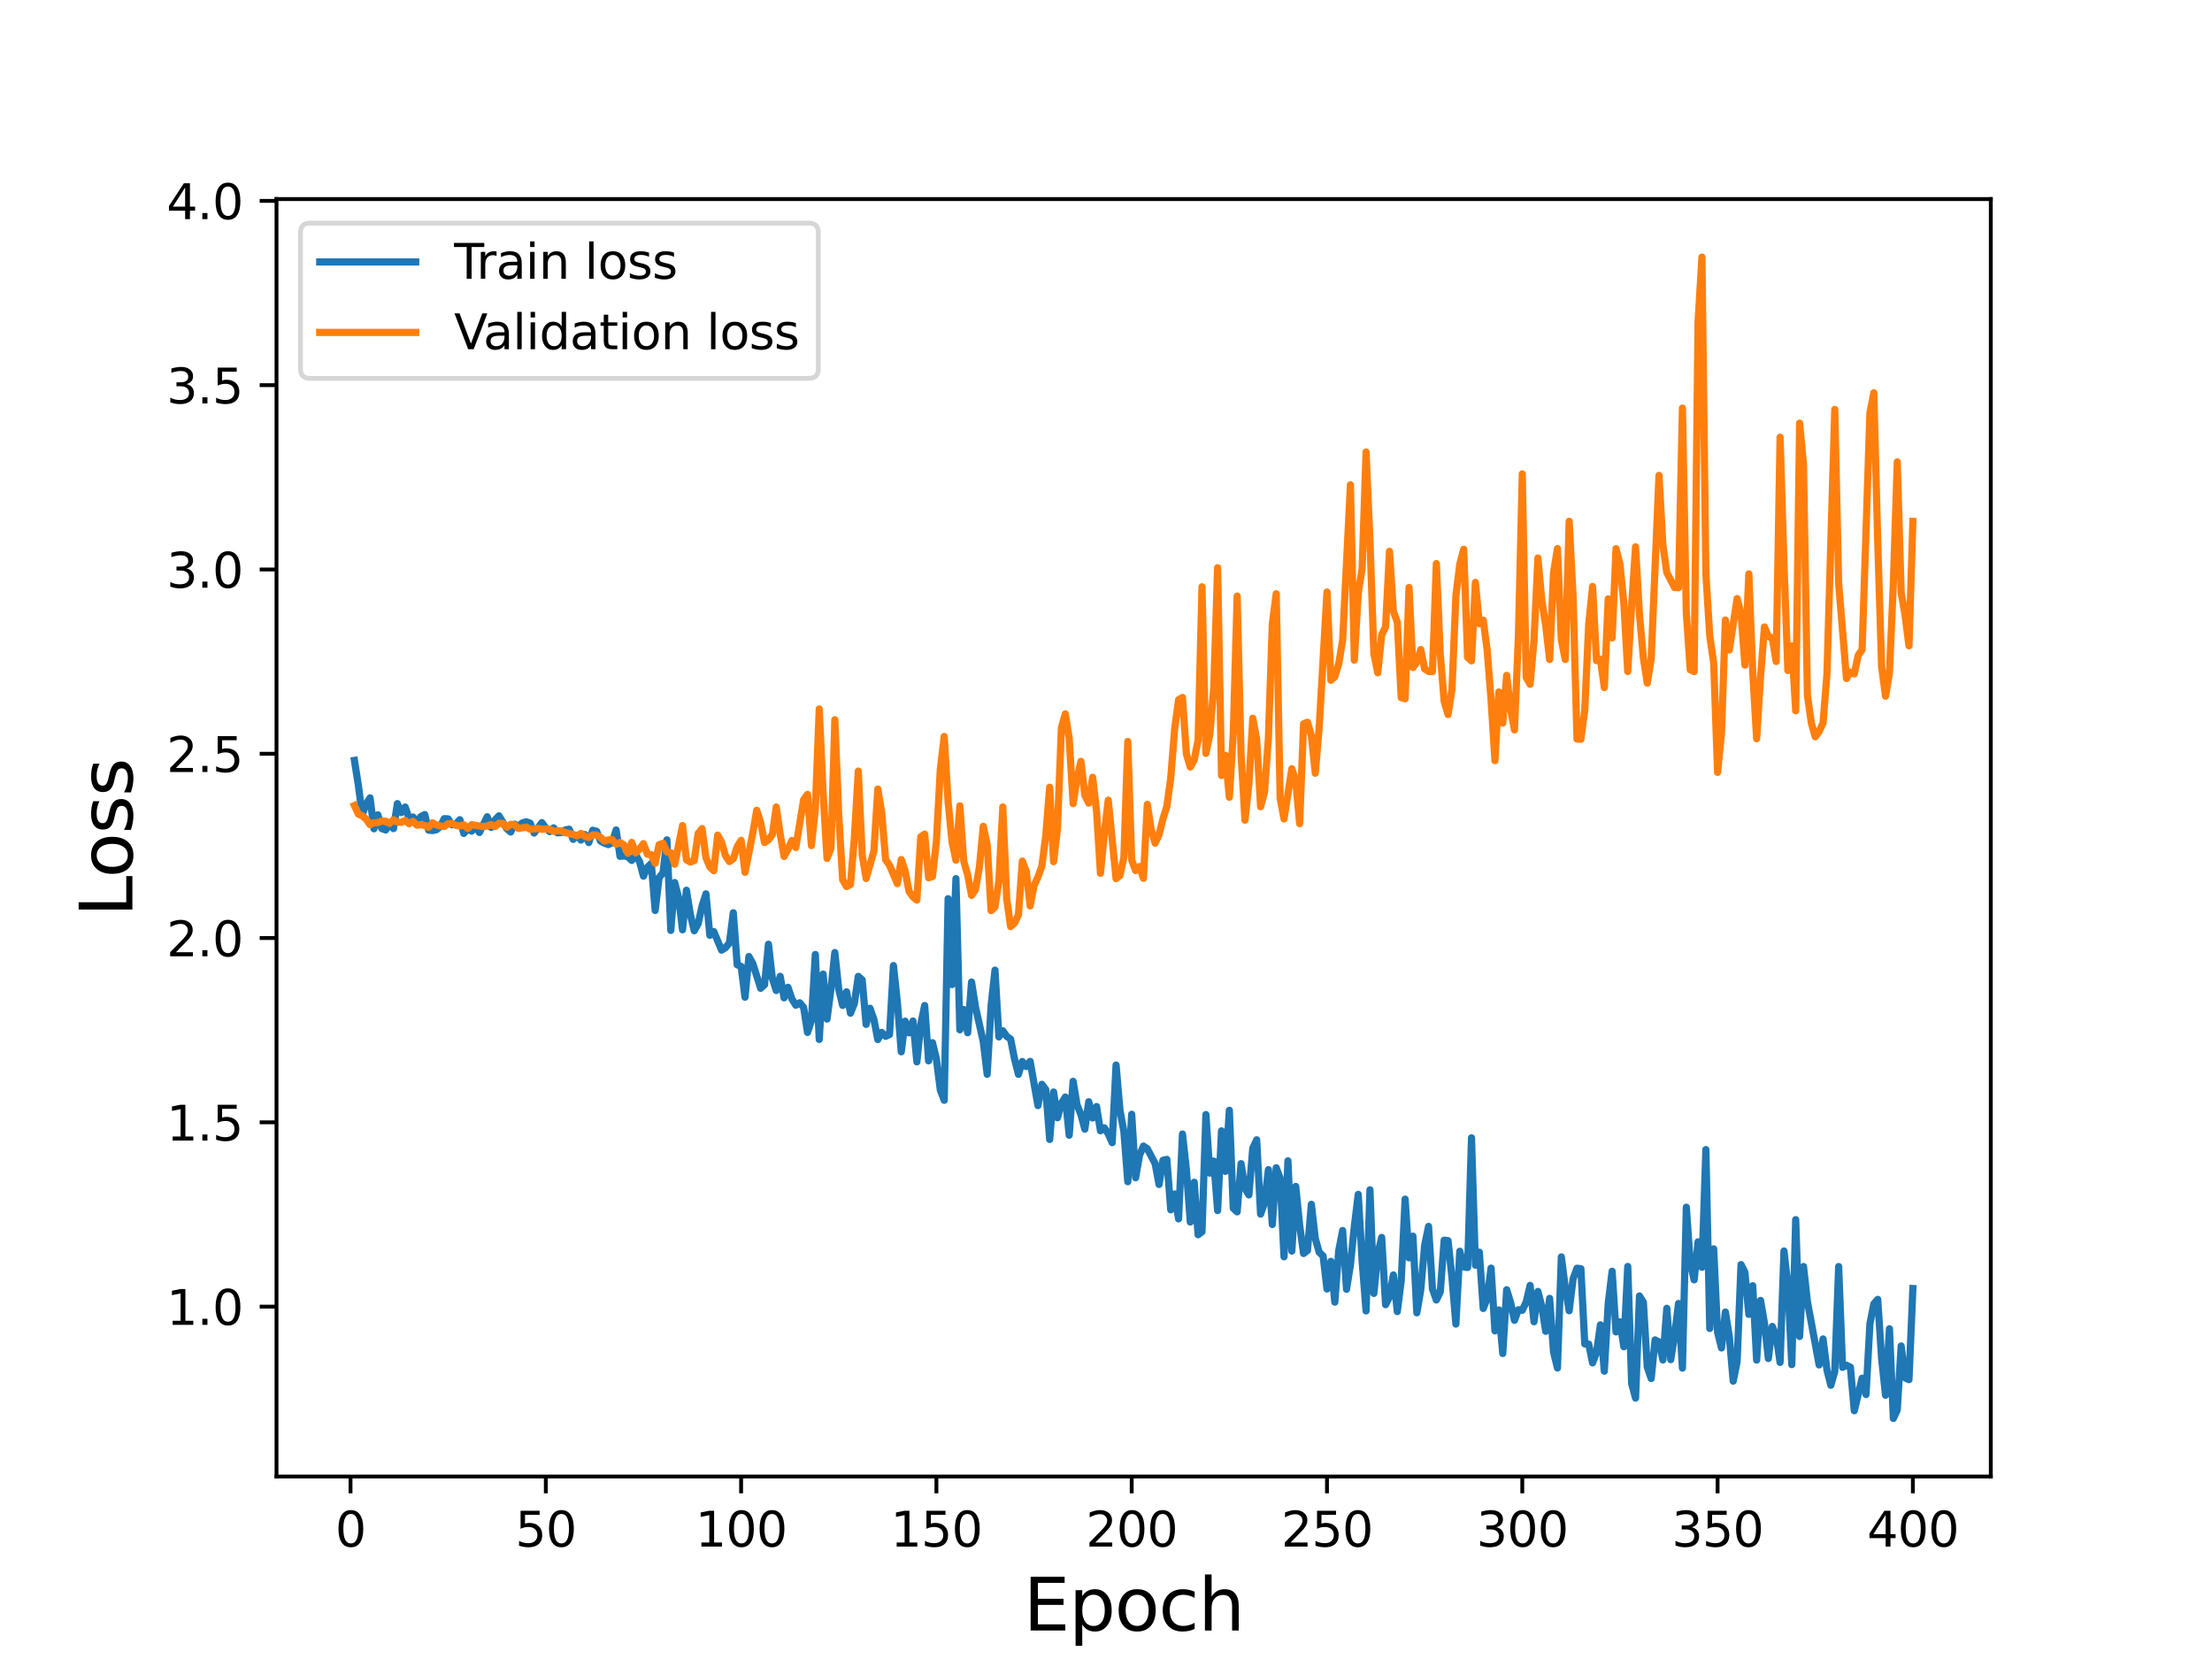 <?xml version="1.0" encoding="utf-8" standalone="no"?>
<!DOCTYPE svg PUBLIC "-//W3C//DTD SVG 1.1//EN"
  "http://www.w3.org/Graphics/SVG/1.1/DTD/svg11.dtd">
<svg height="345.6pt" version="1.1" viewBox="0 0 460.8 345.6" width="460.8pt" xmlns="http://www.w3.org/2000/svg" xmlns:xlink="http://www.w3.org/1999/xlink">
 <defs>
  <style type="text/css">*{stroke-linecap:butt;stroke-linejoin:round;}</style>
 </defs>
 <g id="figure_1">
  <g id="patch_1">
   <path d="M 0 345.6 
L 460.8 345.6 
L 460.8 0 
L 0 0 
z
" style="fill:#ffffff;"/>
  </g>
  <g id="axes_1">
   <g id="patch_2">
    <path d="M 57.6 307.584 
L 414.72 307.584 
L 414.72 41.472 
L 57.6 41.472 
z
" style="fill:#ffffff;"/>
   </g>
   <g id="matplotlib.axis_1">
    <g id="xtick_1">
     <g id="line2d_1">
      <defs>
       <path d="M 0 0 
L 0 3.5 
" id="m6bb5e750b5" style="stroke:#000000;stroke-width:0.8;"/>
      </defs>
      <g>
       <use style="stroke:#000000;stroke-width:0.8;" x="73.019" xlink:href="#m6bb5e750b5" y="307.584"/>
      </g>
     </g>
     <g id="text_1">
      <!-- 0 -->
      <g transform="translate(69.838 322.182)scale(0.1 -0.1)">
       <defs>
        <path d="M 2034 4250 
Q 1547 4250 1301 3770 
Q 1056 3291 1056 2328 
Q 1056 1369 1301 889 
Q 1547 409 2034 409 
Q 2525 409 2770 889 
Q 3016 1369 3016 2328 
Q 3016 3291 2770 3770 
Q 2525 4250 2034 4250 
z
M 2034 4750 
Q 2819 4750 3233 4129 
Q 3647 3509 3647 2328 
Q 3647 1150 3233 529 
Q 2819 -91 2034 -91 
Q 1250 -91 836 529 
Q 422 1150 422 2328 
Q 422 3509 836 4129 
Q 1250 4750 2034 4750 
z
" id="DejaVuSans-30" transform="scale(0.016)"/>
       </defs>
       <use xlink:href="#DejaVuSans-30"/>
      </g>
     </g>
    </g>
    <g id="xtick_2">
     <g id="line2d_2">
      <g>
       <use style="stroke:#000000;stroke-width:0.8;" x="113.703" xlink:href="#m6bb5e750b5" y="307.584"/>
      </g>
     </g>
     <g id="text_2">
      <!-- 50 -->
      <g transform="translate(107.34 322.182)scale(0.1 -0.1)">
       <defs>
        <path d="M 691 4666 
L 3169 4666 
L 3169 4134 
L 1269 4134 
L 1269 2991 
Q 1406 3038 1543 3061 
Q 1681 3084 1819 3084 
Q 2600 3084 3056 2656 
Q 3513 2228 3513 1497 
Q 3513 744 3044 326 
Q 2575 -91 1722 -91 
Q 1428 -91 1123 -41 
Q 819 9 494 109 
L 494 744 
Q 775 591 1075 516 
Q 1375 441 1709 441 
Q 2250 441 2565 725 
Q 2881 1009 2881 1497 
Q 2881 1984 2565 2268 
Q 2250 2553 1709 2553 
Q 1456 2553 1204 2497 
Q 953 2441 691 2322 
L 691 4666 
z
" id="DejaVuSans-35" transform="scale(0.016)"/>
       </defs>
       <use xlink:href="#DejaVuSans-35"/>
       <use x="63.623" xlink:href="#DejaVuSans-30"/>
      </g>
     </g>
    </g>
    <g id="xtick_3">
     <g id="line2d_3">
      <g>
       <use style="stroke:#000000;stroke-width:0.8;" x="154.386" xlink:href="#m6bb5e750b5" y="307.584"/>
      </g>
     </g>
     <g id="text_3">
      <!-- 100 -->
      <g transform="translate(144.842 322.182)scale(0.1 -0.1)">
       <defs>
        <path d="M 794 531 
L 1825 531 
L 1825 4091 
L 703 3866 
L 703 4441 
L 1819 4666 
L 2450 4666 
L 2450 531 
L 3481 531 
L 3481 0 
L 794 0 
L 794 531 
z
" id="DejaVuSans-31" transform="scale(0.016)"/>
       </defs>
       <use xlink:href="#DejaVuSans-31"/>
       <use x="63.623" xlink:href="#DejaVuSans-30"/>
       <use x="127.246" xlink:href="#DejaVuSans-30"/>
      </g>
     </g>
    </g>
    <g id="xtick_4">
     <g id="line2d_4">
      <g>
       <use style="stroke:#000000;stroke-width:0.8;" x="195.07" xlink:href="#m6bb5e750b5" y="307.584"/>
      </g>
     </g>
     <g id="text_4">
      <!-- 150 -->
      <g transform="translate(185.526 322.182)scale(0.1 -0.1)">
       <use xlink:href="#DejaVuSans-31"/>
       <use x="63.623" xlink:href="#DejaVuSans-35"/>
       <use x="127.246" xlink:href="#DejaVuSans-30"/>
      </g>
     </g>
    </g>
    <g id="xtick_5">
     <g id="line2d_5">
      <g>
       <use style="stroke:#000000;stroke-width:0.8;" x="235.753" xlink:href="#m6bb5e750b5" y="307.584"/>
      </g>
     </g>
     <g id="text_5">
      <!-- 200 -->
      <g transform="translate(226.209 322.182)scale(0.1 -0.1)">
       <defs>
        <path d="M 1228 531 
L 3431 531 
L 3431 0 
L 469 0 
L 469 531 
Q 828 903 1448 1529 
Q 2069 2156 2228 2338 
Q 2531 2678 2651 2914 
Q 2772 3150 2772 3378 
Q 2772 3750 2511 3984 
Q 2250 4219 1831 4219 
Q 1534 4219 1204 4116 
Q 875 4013 500 3803 
L 500 4441 
Q 881 4594 1212 4672 
Q 1544 4750 1819 4750 
Q 2544 4750 2975 4387 
Q 3406 4025 3406 3419 
Q 3406 3131 3298 2873 
Q 3191 2616 2906 2266 
Q 2828 2175 2409 1742 
Q 1991 1309 1228 531 
z
" id="DejaVuSans-32" transform="scale(0.016)"/>
       </defs>
       <use xlink:href="#DejaVuSans-32"/>
       <use x="63.623" xlink:href="#DejaVuSans-30"/>
       <use x="127.246" xlink:href="#DejaVuSans-30"/>
      </g>
     </g>
    </g>
    <g id="xtick_6">
     <g id="line2d_6">
      <g>
       <use style="stroke:#000000;stroke-width:0.8;" x="276.437" xlink:href="#m6bb5e750b5" y="307.584"/>
      </g>
     </g>
     <g id="text_6">
      <!-- 250 -->
      <g transform="translate(266.893 322.182)scale(0.1 -0.1)">
       <use xlink:href="#DejaVuSans-32"/>
       <use x="63.623" xlink:href="#DejaVuSans-35"/>
       <use x="127.246" xlink:href="#DejaVuSans-30"/>
      </g>
     </g>
    </g>
    <g id="xtick_7">
     <g id="line2d_7">
      <g>
       <use style="stroke:#000000;stroke-width:0.8;" x="317.12" xlink:href="#m6bb5e750b5" y="307.584"/>
      </g>
     </g>
     <g id="text_7">
      <!-- 300 -->
      <g transform="translate(307.576 322.182)scale(0.1 -0.1)">
       <defs>
        <path d="M 2597 2516 
Q 3050 2419 3304 2112 
Q 3559 1806 3559 1356 
Q 3559 666 3084 287 
Q 2609 -91 1734 -91 
Q 1441 -91 1130 -33 
Q 819 25 488 141 
L 488 750 
Q 750 597 1062 519 
Q 1375 441 1716 441 
Q 2309 441 2620 675 
Q 2931 909 2931 1356 
Q 2931 1769 2642 2001 
Q 2353 2234 1838 2234 
L 1294 2234 
L 1294 2753 
L 1863 2753 
Q 2328 2753 2575 2939 
Q 2822 3125 2822 3475 
Q 2822 3834 2567 4026 
Q 2313 4219 1838 4219 
Q 1578 4219 1281 4162 
Q 984 4106 628 3988 
L 628 4550 
Q 988 4650 1302 4700 
Q 1616 4750 1894 4750 
Q 2613 4750 3031 4423 
Q 3450 4097 3450 3541 
Q 3450 3153 3228 2886 
Q 3006 2619 2597 2516 
z
" id="DejaVuSans-33" transform="scale(0.016)"/>
       </defs>
       <use xlink:href="#DejaVuSans-33"/>
       <use x="63.623" xlink:href="#DejaVuSans-30"/>
       <use x="127.246" xlink:href="#DejaVuSans-30"/>
      </g>
     </g>
    </g>
    <g id="xtick_8">
     <g id="line2d_8">
      <g>
       <use style="stroke:#000000;stroke-width:0.8;" x="357.804" xlink:href="#m6bb5e750b5" y="307.584"/>
      </g>
     </g>
     <g id="text_8">
      <!-- 350 -->
      <g transform="translate(348.26 322.182)scale(0.1 -0.1)">
       <use xlink:href="#DejaVuSans-33"/>
       <use x="63.623" xlink:href="#DejaVuSans-35"/>
       <use x="127.246" xlink:href="#DejaVuSans-30"/>
      </g>
     </g>
    </g>
    <g id="xtick_9">
     <g id="line2d_9">
      <g>
       <use style="stroke:#000000;stroke-width:0.8;" x="398.487" xlink:href="#m6bb5e750b5" y="307.584"/>
      </g>
     </g>
     <g id="text_9">
      <!-- 400 -->
      <g transform="translate(388.944 322.182)scale(0.1 -0.1)">
       <defs>
        <path d="M 2419 4116 
L 825 1625 
L 2419 1625 
L 2419 4116 
z
M 2253 4666 
L 3047 4666 
L 3047 1625 
L 3713 1625 
L 3713 1100 
L 3047 1100 
L 3047 0 
L 2419 0 
L 2419 1100 
L 313 1100 
L 313 1709 
L 2253 4666 
z
" id="DejaVuSans-34" transform="scale(0.016)"/>
       </defs>
       <use xlink:href="#DejaVuSans-34"/>
       <use x="63.623" xlink:href="#DejaVuSans-30"/>
       <use x="127.246" xlink:href="#DejaVuSans-30"/>
      </g>
     </g>
    </g>
    <g id="text_10">
     <!-- Epoch -->
     <g transform="translate(213.194 339.66)scale(0.15 -0.15)">
      <defs>
       <path d="M 628 4666 
L 3578 4666 
L 3578 4134 
L 1259 4134 
L 1259 2753 
L 3481 2753 
L 3481 2222 
L 1259 2222 
L 1259 531 
L 3634 531 
L 3634 0 
L 628 0 
L 628 4666 
z
" id="DejaVuSans-45" transform="scale(0.016)"/>
       <path d="M 1159 525 
L 1159 -1331 
L 581 -1331 
L 581 3500 
L 1159 3500 
L 1159 2969 
Q 1341 3281 1617 3432 
Q 1894 3584 2278 3584 
Q 2916 3584 3314 3078 
Q 3713 2572 3713 1747 
Q 3713 922 3314 415 
Q 2916 -91 2278 -91 
Q 1894 -91 1617 61 
Q 1341 213 1159 525 
z
M 3116 1747 
Q 3116 2381 2855 2742 
Q 2594 3103 2138 3103 
Q 1681 3103 1420 2742 
Q 1159 2381 1159 1747 
Q 1159 1113 1420 752 
Q 1681 391 2138 391 
Q 2594 391 2855 752 
Q 3116 1113 3116 1747 
z
" id="DejaVuSans-70" transform="scale(0.016)"/>
       <path d="M 1959 3097 
Q 1497 3097 1228 2736 
Q 959 2375 959 1747 
Q 959 1119 1226 758 
Q 1494 397 1959 397 
Q 2419 397 2687 759 
Q 2956 1122 2956 1747 
Q 2956 2369 2687 2733 
Q 2419 3097 1959 3097 
z
M 1959 3584 
Q 2709 3584 3137 3096 
Q 3566 2609 3566 1747 
Q 3566 888 3137 398 
Q 2709 -91 1959 -91 
Q 1206 -91 779 398 
Q 353 888 353 1747 
Q 353 2609 779 3096 
Q 1206 3584 1959 3584 
z
" id="DejaVuSans-6f" transform="scale(0.016)"/>
       <path d="M 3122 3366 
L 3122 2828 
Q 2878 2963 2633 3030 
Q 2388 3097 2138 3097 
Q 1578 3097 1268 2742 
Q 959 2388 959 1747 
Q 959 1106 1268 751 
Q 1578 397 2138 397 
Q 2388 397 2633 464 
Q 2878 531 3122 666 
L 3122 134 
Q 2881 22 2623 -34 
Q 2366 -91 2075 -91 
Q 1284 -91 818 406 
Q 353 903 353 1747 
Q 353 2603 823 3093 
Q 1294 3584 2113 3584 
Q 2378 3584 2631 3529 
Q 2884 3475 3122 3366 
z
" id="DejaVuSans-63" transform="scale(0.016)"/>
       <path d="M 3513 2113 
L 3513 0 
L 2938 0 
L 2938 2094 
Q 2938 2591 2744 2837 
Q 2550 3084 2163 3084 
Q 1697 3084 1428 2787 
Q 1159 2491 1159 1978 
L 1159 0 
L 581 0 
L 581 4863 
L 1159 4863 
L 1159 2956 
Q 1366 3272 1645 3428 
Q 1925 3584 2291 3584 
Q 2894 3584 3203 3211 
Q 3513 2838 3513 2113 
z
" id="DejaVuSans-68" transform="scale(0.016)"/>
      </defs>
      <use xlink:href="#DejaVuSans-45"/>
      <use x="63.184" xlink:href="#DejaVuSans-70"/>
      <use x="126.66" xlink:href="#DejaVuSans-6f"/>
      <use x="187.842" xlink:href="#DejaVuSans-63"/>
      <use x="242.822" xlink:href="#DejaVuSans-68"/>
     </g>
    </g>
   </g>
   <g id="matplotlib.axis_2">
    <g id="ytick_1">
     <g id="line2d_10">
      <defs>
       <path d="M 0 0 
L -3.5 0 
" id="m0387f4934e" style="stroke:#000000;stroke-width:0.8;"/>
      </defs>
      <g>
       <use style="stroke:#000000;stroke-width:0.8;" x="57.6" xlink:href="#m0387f4934e" y="272.194"/>
      </g>
     </g>
     <g id="text_11">
      <!-- 1.0 -->
      <g transform="translate(34.697 275.993)scale(0.1 -0.1)">
       <defs>
        <path d="M 684 794 
L 1344 794 
L 1344 0 
L 684 0 
L 684 794 
z
" id="DejaVuSans-2e" transform="scale(0.016)"/>
       </defs>
       <use xlink:href="#DejaVuSans-31"/>
       <use x="63.623" xlink:href="#DejaVuSans-2e"/>
       <use x="95.41" xlink:href="#DejaVuSans-30"/>
      </g>
     </g>
    </g>
    <g id="ytick_2">
     <g id="line2d_11">
      <g>
       <use style="stroke:#000000;stroke-width:0.8;" x="57.6" xlink:href="#m0387f4934e" y="233.803"/>
      </g>
     </g>
     <g id="text_12">
      <!-- 1.5 -->
      <g transform="translate(34.697 237.602)scale(0.1 -0.1)">
       <use xlink:href="#DejaVuSans-31"/>
       <use x="63.623" xlink:href="#DejaVuSans-2e"/>
       <use x="95.41" xlink:href="#DejaVuSans-35"/>
      </g>
     </g>
    </g>
    <g id="ytick_3">
     <g id="line2d_12">
      <g>
       <use style="stroke:#000000;stroke-width:0.8;" x="57.6" xlink:href="#m0387f4934e" y="195.412"/>
      </g>
     </g>
     <g id="text_13">
      <!-- 2.0 -->
      <g transform="translate(34.697 199.212)scale(0.1 -0.1)">
       <use xlink:href="#DejaVuSans-32"/>
       <use x="63.623" xlink:href="#DejaVuSans-2e"/>
       <use x="95.41" xlink:href="#DejaVuSans-30"/>
      </g>
     </g>
    </g>
    <g id="ytick_4">
     <g id="line2d_13">
      <g>
       <use style="stroke:#000000;stroke-width:0.8;" x="57.6" xlink:href="#m0387f4934e" y="157.021"/>
      </g>
     </g>
     <g id="text_14">
      <!-- 2.5 -->
      <g transform="translate(34.697 160.821)scale(0.1 -0.1)">
       <use xlink:href="#DejaVuSans-32"/>
       <use x="63.623" xlink:href="#DejaVuSans-2e"/>
       <use x="95.41" xlink:href="#DejaVuSans-35"/>
      </g>
     </g>
    </g>
    <g id="ytick_5">
     <g id="line2d_14">
      <g>
       <use style="stroke:#000000;stroke-width:0.8;" x="57.6" xlink:href="#m0387f4934e" y="118.63"/>
      </g>
     </g>
     <g id="text_15">
      <!-- 3.0 -->
      <g transform="translate(34.697 122.43)scale(0.1 -0.1)">
       <use xlink:href="#DejaVuSans-33"/>
       <use x="63.623" xlink:href="#DejaVuSans-2e"/>
       <use x="95.41" xlink:href="#DejaVuSans-30"/>
      </g>
     </g>
    </g>
    <g id="ytick_6">
     <g id="line2d_15">
      <g>
       <use style="stroke:#000000;stroke-width:0.8;" x="57.6" xlink:href="#m0387f4934e" y="80.239"/>
      </g>
     </g>
     <g id="text_16">
      <!-- 3.5 -->
      <g transform="translate(34.697 84.039)scale(0.1 -0.1)">
       <use xlink:href="#DejaVuSans-33"/>
       <use x="63.623" xlink:href="#DejaVuSans-2e"/>
       <use x="95.41" xlink:href="#DejaVuSans-35"/>
      </g>
     </g>
    </g>
    <g id="ytick_7">
     <g id="line2d_16">
      <g>
       <use style="stroke:#000000;stroke-width:0.8;" x="57.6" xlink:href="#m0387f4934e" y="41.849"/>
      </g>
     </g>
     <g id="text_17">
      <!-- 4.0 -->
      <g transform="translate(34.697 45.648)scale(0.1 -0.1)">
       <use xlink:href="#DejaVuSans-34"/>
       <use x="63.623" xlink:href="#DejaVuSans-2e"/>
       <use x="95.41" xlink:href="#DejaVuSans-30"/>
      </g>
     </g>
    </g>
    <g id="text_18">
     <!-- Loss -->
     <g transform="translate(27.577 190.979)rotate(-90)scale(0.15 -0.15)">
      <defs>
       <path d="M 628 4666 
L 1259 4666 
L 1259 531 
L 3531 531 
L 3531 0 
L 628 0 
L 628 4666 
z
" id="DejaVuSans-4c" transform="scale(0.016)"/>
       <path d="M 2834 3397 
L 2834 2853 
Q 2591 2978 2328 3040 
Q 2066 3103 1784 3103 
Q 1356 3103 1142 2972 
Q 928 2841 928 2578 
Q 928 2378 1081 2264 
Q 1234 2150 1697 2047 
L 1894 2003 
Q 2506 1872 2764 1633 
Q 3022 1394 3022 966 
Q 3022 478 2636 193 
Q 2250 -91 1575 -91 
Q 1294 -91 989 -36 
Q 684 19 347 128 
L 347 722 
Q 666 556 975 473 
Q 1284 391 1588 391 
Q 1994 391 2212 530 
Q 2431 669 2431 922 
Q 2431 1156 2273 1281 
Q 2116 1406 1581 1522 
L 1381 1569 
Q 847 1681 609 1914 
Q 372 2147 372 2553 
Q 372 3047 722 3315 
Q 1072 3584 1716 3584 
Q 2034 3584 2315 3537 
Q 2597 3491 2834 3397 
z
" id="DejaVuSans-73" transform="scale(0.016)"/>
      </defs>
      <use xlink:href="#DejaVuSans-4c"/>
      <use x="53.963" xlink:href="#DejaVuSans-6f"/>
      <use x="115.145" xlink:href="#DejaVuSans-73"/>
      <use x="167.244" xlink:href="#DejaVuSans-73"/>
     </g>
    </g>
   </g>
   <g id="line2d_17">
    <path clip-path="url(#p5b8d19c0b8)" d="M 73.833 158.403 
L 74.646 163.536 
L 75.46 169.698 
L 76.274 167.511 
L 77.087 166.201 
L 77.901 172.654 
L 78.715 169.742 
L 79.528 172.602 
L 80.342 172.906 
L 81.156 171.71 
L 81.969 172.612 
L 82.783 167.403 
L 83.597 169.274 
L 84.41 168.116 
L 85.224 170.51 
L 86.038 170.199 
L 86.851 171.332 
L 87.665 170.108 
L 88.479 169.688 
L 89.292 172.933 
L 90.106 173.021 
L 90.92 172.849 
L 91.733 172.178 
L 92.547 170.541 
L 93.361 170.595 
L 94.174 171.84 
L 94.988 171.597 
L 95.802 170.761 
L 96.616 173.616 
L 97.429 172.696 
L 98.243 173.14 
L 99.057 172.133 
L 99.87 173.425 
L 101.498 170.142 
L 102.311 172.373 
L 103.125 170.8 
L 103.939 169.955 
L 105.566 172.625 
L 106.38 173.33 
L 107.193 171.682 
L 108.007 172.108 
L 108.821 171.421 
L 109.634 171.196 
L 110.448 171.485 
L 111.262 173.54 
L 112.889 171.364 
L 113.703 172.491 
L 114.516 173.248 
L 115.33 172.452 
L 116.144 173.5 
L 116.957 173.437 
L 117.771 172.882 
L 118.585 172.738 
L 119.398 174.851 
L 120.212 173.999 
L 121.026 175.001 
L 121.839 173.849 
L 122.653 175.522 
L 123.467 172.954 
L 124.28 173.16 
L 125.094 175.209 
L 125.908 175.646 
L 126.721 175.948 
L 127.535 175.544 
L 128.349 172.898 
L 129.162 178.387 
L 129.976 178.304 
L 130.79 178.464 
L 131.603 179.243 
L 132.417 178.043 
L 133.231 179.494 
L 134.044 182.519 
L 134.858 180.664 
L 135.672 179.879 
L 136.485 189.676 
L 137.299 182.81 
L 138.113 181.847 
L 138.926 174.953 
L 139.74 193.82 
L 140.554 183.846 
L 141.367 187.007 
L 142.181 193.701 
L 142.995 185.451 
L 143.808 190.479 
L 144.622 193.893 
L 145.436 192.431 
L 146.249 188.74 
L 147.063 186.205 
L 147.877 194.834 
L 148.69 194.063 
L 150.318 197.931 
L 151.131 197.416 
L 151.945 196.438 
L 152.759 190.139 
L 153.572 200.985 
L 154.386 201.308 
L 155.2 207.738 
L 156.013 199.257 
L 156.827 200.746 
L 158.454 205.88 
L 159.268 205.13 
L 160.082 196.704 
L 160.895 203.803 
L 161.709 206.349 
L 162.523 203.384 
L 163.336 207.866 
L 164.15 205.673 
L 164.964 208.096 
L 165.777 209.408 
L 166.591 208.898 
L 167.405 209.855 
L 168.219 215.077 
L 169.032 212.628 
L 169.846 198.833 
L 170.66 216.538 
L 171.473 202.92 
L 172.287 212.288 
L 173.101 206.035 
L 173.914 198.431 
L 174.728 206.099 
L 175.542 209.457 
L 176.355 206.613 
L 177.169 211.061 
L 177.983 209.032 
L 178.796 203.396 
L 179.61 204.132 
L 180.424 213.401 
L 181.237 210.034 
L 182.051 212.377 
L 182.865 216.559 
L 183.678 215.072 
L 184.492 215.885 
L 185.306 215.519 
L 186.119 201.146 
L 186.933 208.755 
L 187.747 219.106 
L 188.56 212.732 
L 189.374 215.157 
L 190.188 212.698 
L 191.001 221.205 
L 191.815 213.336 
L 192.629 209.466 
L 193.442 220.993 
L 194.256 217.209 
L 195.07 220.613 
L 195.883 227.065 
L 196.697 229.206 
L 197.511 187.211 
L 198.324 205.104 
L 199.138 183.037 
L 199.952 214.525 
L 200.765 210.306 
L 201.579 215.139 
L 202.393 204.575 
L 203.206 209.739 
L 204.834 217.008 
L 205.647 223.792 
L 206.461 209.491 
L 207.275 202.1 
L 208.088 216.01 
L 208.902 214.73 
L 209.716 215.891 
L 210.529 216.465 
L 211.343 220.593 
L 212.157 223.802 
L 212.97 221.132 
L 213.784 222.175 
L 214.598 221.107 
L 216.225 230.32 
L 217.039 225.882 
L 217.852 226.979 
L 218.666 237.368 
L 219.48 227.484 
L 220.293 232.85 
L 221.107 229.856 
L 221.921 228.53 
L 222.734 236.487 
L 223.548 225.262 
L 224.362 230.117 
L 225.175 232.173 
L 225.989 235.225 
L 226.803 229.509 
L 227.616 232.903 
L 228.43 230.513 
L 229.244 235.561 
L 230.057 234.949 
L 230.871 236.199 
L 231.685 238.039 
L 232.498 221.868 
L 233.312 231.293 
L 234.126 235.739 
L 234.939 246.175 
L 235.753 232.123 
L 236.567 245.347 
L 237.381 240.676 
L 238.194 238.751 
L 239.008 239.302 
L 240.635 242.394 
L 241.449 246.752 
L 242.263 241.709 
L 243.076 241.522 
L 243.89 252.025 
L 244.704 248.725 
L 245.517 253.914 
L 246.331 236.241 
L 247.145 243.658 
L 247.958 254.572 
L 248.772 246.279 
L 249.586 257.217 
L 250.399 256.593 
L 251.213 232.181 
L 252.027 244.385 
L 252.84 241.872 
L 253.654 252.182 
L 254.468 235.58 
L 255.281 244.009 
L 256.095 231.291 
L 256.909 251.692 
L 257.722 252.454 
L 258.536 242.409 
L 259.35 247.568 
L 260.163 248.924 
L 260.977 239.199 
L 261.791 237.441 
L 262.604 252.916 
L 263.418 250.582 
L 264.232 243.657 
L 265.045 255.091 
L 265.859 243.262 
L 266.673 245.449 
L 267.486 261.814 
L 268.3 241.825 
L 269.114 260.617 
L 269.927 247.154 
L 270.741 255.251 
L 271.555 261.128 
L 272.368 260.501 
L 273.182 250.877 
L 273.996 257.984 
L 274.809 260.864 
L 275.623 261.643 
L 276.437 268.526 
L 277.25 262.765 
L 278.064 271.26 
L 278.878 260.552 
L 279.691 256.341 
L 280.505 268.584 
L 281.319 263.527 
L 282.132 255.463 
L 282.946 248.808 
L 283.76 262.76 
L 284.573 273.094 
L 285.387 247.857 
L 286.201 269.442 
L 287.014 261.267 
L 287.828 257.78 
L 288.642 271.787 
L 289.455 270.169 
L 290.269 265.588 
L 291.083 273.227 
L 291.896 266.838 
L 292.71 249.794 
L 293.524 262.029 
L 294.337 257.514 
L 295.151 273.488 
L 295.965 268.719 
L 296.778 259.432 
L 297.592 255.484 
L 298.406 268.505 
L 299.219 270.807 
L 300.033 269.136 
L 300.847 258.355 
L 301.66 258.456 
L 302.474 266.202 
L 303.288 275.833 
L 304.101 260.658 
L 304.915 263.916 
L 305.729 264.04 
L 306.543 237.028 
L 307.356 263.562 
L 308.17 260.842 
L 308.984 272.58 
L 309.797 270.507 
L 310.611 264.176 
L 311.425 277.241 
L 312.238 272.886 
L 313.052 281.958 
L 313.866 268.676 
L 314.679 271.306 
L 315.493 275.043 
L 316.307 272.85 
L 317.12 272.954 
L 317.934 271.215 
L 318.748 267.781 
L 319.561 275.346 
L 320.375 269.027 
L 321.189 272.186 
L 322.002 277.342 
L 322.816 270.475 
L 323.63 281.634 
L 324.443 284.975 
L 325.257 261.835 
L 326.071 268.214 
L 326.884 273.055 
L 327.698 266.445 
L 328.512 264.196 
L 329.325 264.3 
L 330.139 279.969 
L 330.953 280.003 
L 331.766 283.915 
L 332.58 281.733 
L 333.394 275.986 
L 334.207 285.641 
L 335.021 271.531 
L 335.835 264.824 
L 336.648 277.468 
L 337.462 275.364 
L 338.276 280.552 
L 339.089 263.829 
L 339.903 288.234 
L 340.717 291.244 
L 341.53 269.965 
L 342.344 271.291 
L 343.158 284.81 
L 343.971 287.176 
L 344.785 279.129 
L 345.599 279.552 
L 346.412 283.303 
L 347.226 272.548 
L 348.04 283.24 
L 348.853 278.159 
L 349.667 271.543 
L 350.481 284.995 
L 351.294 251.481 
L 352.108 263.137 
L 352.922 266.616 
L 353.735 258.695 
L 354.549 264.002 
L 355.363 239.48 
L 356.176 276.741 
L 356.99 260.157 
L 357.804 277.536 
L 358.617 280.804 
L 359.431 273.321 
L 360.245 278.402 
L 361.058 287.719 
L 361.872 283.674 
L 362.686 263.435 
L 363.499 265.052 
L 364.313 273.805 
L 365.127 267.843 
L 365.94 283.334 
L 366.754 270.905 
L 367.568 275.649 
L 368.381 283.001 
L 369.195 276.322 
L 370.009 278.183 
L 370.822 283.819 
L 371.636 260.604 
L 372.45 267.752 
L 373.263 284.275 
L 374.077 254.071 
L 374.891 278.415 
L 375.704 263.839 
L 376.518 271.143 
L 378.959 284.34 
L 379.773 278.929 
L 380.587 285.381 
L 381.4 288.578 
L 382.214 285.692 
L 383.028 263.844 
L 383.841 284.843 
L 384.655 284.403 
L 385.469 284.811 
L 386.282 293.879 
L 387.91 287.107 
L 388.723 290.503 
L 389.537 275.792 
L 390.351 271.631 
L 391.164 270.687 
L 391.978 283.052 
L 392.792 290.651 
L 393.605 276.807 
L 394.419 295.488 
L 395.233 293.721 
L 396.046 280.389 
L 396.86 287.015 
L 397.674 287.408 
L 398.487 268.428 
L 398.487 268.428 
" style="fill:none;stroke:#1f77b4;stroke-linecap:square;stroke-width:1.5;"/>
   </g>
   <g id="line2d_18">
    <path clip-path="url(#p5b8d19c0b8)" d="M 73.833 167.801 
L 74.646 169.581 
L 75.46 169.952 
L 76.274 170.635 
L 77.087 171.781 
L 77.901 171.4 
L 78.715 171.375 
L 79.528 171.027 
L 80.342 171.066 
L 81.156 171.539 
L 81.969 170.772 
L 82.783 171.282 
L 83.597 171.311 
L 84.41 170.914 
L 85.224 171.592 
L 86.038 171.098 
L 86.851 171.899 
L 87.665 171.796 
L 88.479 171.961 
L 89.292 172.347 
L 90.106 171.401 
L 90.92 171.842 
L 91.733 172.089 
L 92.547 172.176 
L 93.361 171.594 
L 94.174 171.553 
L 94.988 171.937 
L 95.802 172.085 
L 96.616 171.818 
L 97.429 172.583 
L 98.243 171.794 
L 99.87 172.079 
L 100.684 172.177 
L 101.498 172.064 
L 102.311 171.769 
L 103.125 172.196 
L 103.939 171.5 
L 104.752 171.54 
L 105.566 172.33 
L 106.38 171.725 
L 107.193 171.832 
L 108.007 172.58 
L 109.634 172.304 
L 110.448 172.75 
L 112.075 172.586 
L 112.889 172.768 
L 113.703 172.679 
L 114.516 172.76 
L 115.33 173.196 
L 116.144 173.063 
L 116.957 173.109 
L 117.771 173.456 
L 119.398 173.832 
L 120.212 174.132 
L 121.026 173.62 
L 121.839 174.218 
L 122.653 174.468 
L 123.467 173.928 
L 124.28 173.953 
L 125.094 174.423 
L 125.908 175.217 
L 126.721 174.968 
L 127.535 174.91 
L 128.349 175.872 
L 129.162 175.505 
L 129.976 176.027 
L 130.79 177.743 
L 131.603 175.49 
L 132.417 177.687 
L 133.231 176.856 
L 134.044 175.753 
L 134.858 177.949 
L 135.672 178.038 
L 136.485 179.84 
L 137.299 175.968 
L 138.113 175.686 
L 138.926 177.474 
L 139.74 177.638 
L 140.554 180.031 
L 142.181 171.982 
L 142.995 179.105 
L 143.808 179.585 
L 144.622 179.271 
L 145.436 173.635 
L 146.249 172.618 
L 147.063 178.674 
L 147.877 180.606 
L 148.69 181.381 
L 149.504 173.965 
L 150.318 175.443 
L 151.131 178.253 
L 151.945 179.476 
L 152.759 178.877 
L 153.572 176.358 
L 154.386 175.054 
L 155.2 181.719 
L 156.827 173.514 
L 157.641 168.795 
L 158.454 171.33 
L 159.268 175.512 
L 160.082 174.957 
L 160.895 173.847 
L 161.709 168.114 
L 162.523 173.717 
L 163.336 178.417 
L 164.15 176.906 
L 164.964 175.083 
L 165.777 176.565 
L 167.405 166.614 
L 168.219 165.486 
L 169.032 176.15 
L 169.846 168.538 
L 170.66 147.686 
L 171.473 165.199 
L 172.287 178.824 
L 173.101 176.717 
L 173.914 149.936 
L 174.728 169.767 
L 175.542 183.278 
L 176.355 184.681 
L 177.169 184.249 
L 177.983 174.466 
L 178.796 160.634 
L 179.61 178.062 
L 180.424 183.003 
L 182.051 177.3 
L 182.865 164.37 
L 183.678 169.249 
L 184.492 179.101 
L 185.306 180.247 
L 186.933 184.088 
L 187.747 179.067 
L 188.56 181.482 
L 189.374 185.693 
L 190.188 186.848 
L 191.001 187.511 
L 191.815 174.336 
L 192.629 173.759 
L 193.442 182.853 
L 194.256 182.594 
L 195.07 175.282 
L 195.883 160.308 
L 196.697 153.42 
L 197.511 167.058 
L 198.324 175.361 
L 199.138 179.197 
L 199.952 167.858 
L 200.765 179.372 
L 201.579 182.26 
L 202.393 186.527 
L 203.206 185.339 
L 204.02 180.664 
L 204.834 172.135 
L 205.647 175.936 
L 206.461 189.702 
L 207.275 188.935 
L 208.088 183.453 
L 208.902 168.104 
L 209.716 187.227 
L 210.529 193.023 
L 211.343 192.28 
L 212.157 190.577 
L 212.97 179.374 
L 213.784 181.489 
L 214.598 188.717 
L 215.411 184.48 
L 216.225 182.692 
L 217.039 180.435 
L 217.852 174.087 
L 218.666 163.992 
L 219.48 179.5 
L 220.293 172.602 
L 221.107 151.622 
L 221.921 148.716 
L 222.734 153.814 
L 223.548 167.419 
L 224.362 162.21 
L 225.175 158.612 
L 225.989 165.652 
L 226.803 167.309 
L 227.616 161.925 
L 228.43 168.922 
L 229.244 181.92 
L 230.057 173.508 
L 230.871 166.681 
L 232.498 183.038 
L 233.312 182.355 
L 234.126 178.585 
L 234.939 154.463 
L 235.753 179.186 
L 236.567 181.359 
L 237.381 180.518 
L 238.194 182.959 
L 239.008 167.565 
L 239.822 172.868 
L 240.635 175.654 
L 241.449 173.865 
L 242.263 170.59 
L 243.076 167.996 
L 243.89 162.045 
L 244.704 151.803 
L 245.517 145.786 
L 246.331 145.287 
L 247.145 157.055 
L 247.958 159.785 
L 248.772 158.364 
L 249.586 154.116 
L 250.399 122.243 
L 251.213 156.947 
L 252.027 153.008 
L 252.84 143.389 
L 253.654 118.263 
L 254.468 161.552 
L 255.281 157.358 
L 256.095 166.097 
L 256.909 152.921 
L 257.722 124.18 
L 258.536 157.2 
L 259.35 170.856 
L 260.163 163.358 
L 260.977 149.629 
L 261.791 154.048 
L 262.604 168.057 
L 263.418 165.031 
L 264.232 153.723 
L 265.045 129.986 
L 265.859 123.697 
L 266.673 166.237 
L 267.486 170.605 
L 269.114 160.138 
L 269.927 162.715 
L 270.741 171.586 
L 271.555 150.787 
L 272.368 150.458 
L 273.182 153.259 
L 273.996 161.08 
L 274.809 151.557 
L 276.437 123.331 
L 277.25 141.714 
L 278.064 140.961 
L 278.878 138.307 
L 279.691 133.431 
L 281.319 101.002 
L 282.132 137.522 
L 282.946 123.557 
L 283.76 118.451 
L 284.573 94.161 
L 285.387 112.47 
L 286.201 136.179 
L 287.014 140.158 
L 287.828 132.257 
L 288.642 130.577 
L 289.455 114.848 
L 290.269 127.353 
L 291.083 129.608 
L 291.896 145.324 
L 292.71 145.569 
L 293.524 122.379 
L 294.337 139.069 
L 295.151 137.957 
L 295.965 135.314 
L 296.778 139.337 
L 297.592 139.877 
L 298.406 139.905 
L 299.219 117.403 
L 300.033 136.196 
L 300.847 146.132 
L 301.66 148.862 
L 302.474 143.591 
L 303.288 124.171 
L 304.101 117.526 
L 304.915 114.42 
L 305.729 136.941 
L 306.543 137.677 
L 307.356 121.33 
L 308.17 129.93 
L 308.984 129.204 
L 309.797 135.317 
L 310.611 145.694 
L 311.425 158.462 
L 312.238 144.15 
L 313.052 150.63 
L 313.866 140.693 
L 314.679 147.701 
L 315.493 152.056 
L 316.307 132.64 
L 317.12 98.726 
L 317.934 141.108 
L 318.748 142.549 
L 319.561 133.432 
L 320.375 116.236 
L 321.189 125.09 
L 322.002 130.336 
L 322.816 137.397 
L 323.63 119.301 
L 324.443 114.271 
L 325.257 133.341 
L 326.071 137.386 
L 326.884 108.588 
L 327.698 124.056 
L 328.512 153.954 
L 329.325 154.007 
L 330.139 147.888 
L 330.953 130.064 
L 331.766 122.18 
L 332.58 137.624 
L 333.394 137.321 
L 334.207 143.233 
L 335.021 124.754 
L 335.835 132.884 
L 336.648 114.296 
L 337.462 117.502 
L 338.276 125.614 
L 339.089 139.888 
L 339.903 125.887 
L 340.717 113.92 
L 341.53 127.982 
L 342.344 137.041 
L 343.158 142.315 
L 343.971 137.225 
L 345.599 99.038 
L 346.412 113.502 
L 347.226 119.274 
L 348.853 122.397 
L 349.667 122.428 
L 350.481 85.015 
L 351.294 127.699 
L 352.108 139.525 
L 352.922 139.904 
L 353.735 67.087 
L 354.549 53.568 
L 355.363 119.53 
L 356.176 132.495 
L 356.99 138.096 
L 357.804 160.895 
L 358.617 152.78 
L 359.431 129.17 
L 360.245 135.403 
L 361.872 124.698 
L 362.686 127.812 
L 363.499 138.553 
L 364.313 119.555 
L 365.127 139.995 
L 365.94 153.888 
L 366.754 141.029 
L 367.568 130.601 
L 368.381 132.589 
L 369.195 132.882 
L 370.009 137.791 
L 370.822 91.088 
L 371.636 117.407 
L 372.45 139.678 
L 373.263 134.544 
L 374.077 148.073 
L 374.891 88.15 
L 375.704 96.743 
L 376.518 144.847 
L 377.332 150.567 
L 378.146 153.485 
L 378.959 152.383 
L 379.773 150.604 
L 380.587 140.424 
L 382.214 85.291 
L 383.028 121.541 
L 384.655 141.345 
L 385.469 140.015 
L 386.282 140.38 
L 387.096 136.515 
L 387.91 135.341 
L 389.537 85.999 
L 390.351 81.817 
L 391.164 112.747 
L 391.978 138.908 
L 392.792 145.03 
L 393.605 140.133 
L 394.419 121.513 
L 395.233 96.226 
L 396.046 123.436 
L 396.86 128.187 
L 397.674 134.53 
L 398.487 108.614 
L 398.487 108.614 
" style="fill:none;stroke:#ff7f0e;stroke-linecap:square;stroke-width:1.5;"/>
   </g>
   <g id="patch_3">
    <path d="M 57.6 307.584 
L 57.6 41.472 
" style="fill:none;stroke:#000000;stroke-linecap:square;stroke-linejoin:miter;stroke-width:0.8;"/>
   </g>
   <g id="patch_4">
    <path d="M 414.72 307.584 
L 414.72 41.472 
" style="fill:none;stroke:#000000;stroke-linecap:square;stroke-linejoin:miter;stroke-width:0.8;"/>
   </g>
   <g id="patch_5">
    <path d="M 57.6 307.584 
L 414.72 307.584 
" style="fill:none;stroke:#000000;stroke-linecap:square;stroke-linejoin:miter;stroke-width:0.8;"/>
   </g>
   <g id="patch_6">
    <path d="M 57.6 41.472 
L 414.72 41.472 
" style="fill:none;stroke:#000000;stroke-linecap:square;stroke-linejoin:miter;stroke-width:0.8;"/>
   </g>
   <g id="legend_1">
    <g id="patch_7">
     <path d="M 64.6 78.828 
L 168.475 78.828 
Q 170.475 78.828 170.475 76.828 
L 170.475 48.472 
Q 170.475 46.472 168.475 46.472 
L 64.6 46.472 
Q 62.6 46.472 62.6 48.472 
L 62.6 76.828 
Q 62.6 78.828 64.6 78.828 
z
" style="fill:#ffffff;opacity:0.8;stroke:#cccccc;stroke-linejoin:miter;"/>
    </g>
    <g id="line2d_19">
     <path d="M 66.6 54.57 
L 86.6 54.57 
" style="fill:none;stroke:#1f77b4;stroke-linecap:square;stroke-width:1.5;"/>
    </g>
    <g id="line2d_20"/>
    <g id="text_19">
     <!-- Train loss -->
     <g transform="translate(94.6 58.07)scale(0.1 -0.1)">
      <defs>
       <path d="M -19 4666 
L 3928 4666 
L 3928 4134 
L 2272 4134 
L 2272 0 
L 1638 0 
L 1638 4134 
L -19 4134 
L -19 4666 
z
" id="DejaVuSans-54" transform="scale(0.016)"/>
       <path d="M 2631 2963 
Q 2534 3019 2420 3045 
Q 2306 3072 2169 3072 
Q 1681 3072 1420 2755 
Q 1159 2438 1159 1844 
L 1159 0 
L 581 0 
L 581 3500 
L 1159 3500 
L 1159 2956 
Q 1341 3275 1631 3429 
Q 1922 3584 2338 3584 
Q 2397 3584 2469 3576 
Q 2541 3569 2628 3553 
L 2631 2963 
z
" id="DejaVuSans-72" transform="scale(0.016)"/>
       <path d="M 2194 1759 
Q 1497 1759 1228 1600 
Q 959 1441 959 1056 
Q 959 750 1161 570 
Q 1363 391 1709 391 
Q 2188 391 2477 730 
Q 2766 1069 2766 1631 
L 2766 1759 
L 2194 1759 
z
M 3341 1997 
L 3341 0 
L 2766 0 
L 2766 531 
Q 2569 213 2275 61 
Q 1981 -91 1556 -91 
Q 1019 -91 701 211 
Q 384 513 384 1019 
Q 384 1609 779 1909 
Q 1175 2209 1959 2209 
L 2766 2209 
L 2766 2266 
Q 2766 2663 2505 2880 
Q 2244 3097 1772 3097 
Q 1472 3097 1187 3025 
Q 903 2953 641 2809 
L 641 3341 
Q 956 3463 1253 3523 
Q 1550 3584 1831 3584 
Q 2591 3584 2966 3190 
Q 3341 2797 3341 1997 
z
" id="DejaVuSans-61" transform="scale(0.016)"/>
       <path d="M 603 3500 
L 1178 3500 
L 1178 0 
L 603 0 
L 603 3500 
z
M 603 4863 
L 1178 4863 
L 1178 4134 
L 603 4134 
L 603 4863 
z
" id="DejaVuSans-69" transform="scale(0.016)"/>
       <path d="M 3513 2113 
L 3513 0 
L 2938 0 
L 2938 2094 
Q 2938 2591 2744 2837 
Q 2550 3084 2163 3084 
Q 1697 3084 1428 2787 
Q 1159 2491 1159 1978 
L 1159 0 
L 581 0 
L 581 3500 
L 1159 3500 
L 1159 2956 
Q 1366 3272 1645 3428 
Q 1925 3584 2291 3584 
Q 2894 3584 3203 3211 
Q 3513 2838 3513 2113 
z
" id="DejaVuSans-6e" transform="scale(0.016)"/>
       <path id="DejaVuSans-20" transform="scale(0.016)"/>
       <path d="M 603 4863 
L 1178 4863 
L 1178 0 
L 603 0 
L 603 4863 
z
" id="DejaVuSans-6c" transform="scale(0.016)"/>
      </defs>
      <use xlink:href="#DejaVuSans-54"/>
      <use x="46.334" xlink:href="#DejaVuSans-72"/>
      <use x="87.447" xlink:href="#DejaVuSans-61"/>
      <use x="148.727" xlink:href="#DejaVuSans-69"/>
      <use x="176.51" xlink:href="#DejaVuSans-6e"/>
      <use x="239.889" xlink:href="#DejaVuSans-20"/>
      <use x="271.676" xlink:href="#DejaVuSans-6c"/>
      <use x="299.459" xlink:href="#DejaVuSans-6f"/>
      <use x="360.641" xlink:href="#DejaVuSans-73"/>
      <use x="412.74" xlink:href="#DejaVuSans-73"/>
     </g>
    </g>
    <g id="line2d_21">
     <path d="M 66.6 69.249 
L 86.6 69.249 
" style="fill:none;stroke:#ff7f0e;stroke-linecap:square;stroke-width:1.5;"/>
    </g>
    <g id="line2d_22"/>
    <g id="text_20">
     <!-- Validation loss -->
     <g transform="translate(94.6 72.749)scale(0.1 -0.1)">
      <defs>
       <path d="M 1831 0 
L 50 4666 
L 709 4666 
L 2188 738 
L 3669 4666 
L 4325 4666 
L 2547 0 
L 1831 0 
z
" id="DejaVuSans-56" transform="scale(0.016)"/>
       <path d="M 2906 2969 
L 2906 4863 
L 3481 4863 
L 3481 0 
L 2906 0 
L 2906 525 
Q 2725 213 2448 61 
Q 2172 -91 1784 -91 
Q 1150 -91 751 415 
Q 353 922 353 1747 
Q 353 2572 751 3078 
Q 1150 3584 1784 3584 
Q 2172 3584 2448 3432 
Q 2725 3281 2906 2969 
z
M 947 1747 
Q 947 1113 1208 752 
Q 1469 391 1925 391 
Q 2381 391 2643 752 
Q 2906 1113 2906 1747 
Q 2906 2381 2643 2742 
Q 2381 3103 1925 3103 
Q 1469 3103 1208 2742 
Q 947 2381 947 1747 
z
" id="DejaVuSans-64" transform="scale(0.016)"/>
       <path d="M 1172 4494 
L 1172 3500 
L 2356 3500 
L 2356 3053 
L 1172 3053 
L 1172 1153 
Q 1172 725 1289 603 
Q 1406 481 1766 481 
L 2356 481 
L 2356 0 
L 1766 0 
Q 1100 0 847 248 
Q 594 497 594 1153 
L 594 3053 
L 172 3053 
L 172 3500 
L 594 3500 
L 594 4494 
L 1172 4494 
z
" id="DejaVuSans-74" transform="scale(0.016)"/>
      </defs>
      <use xlink:href="#DejaVuSans-56"/>
      <use x="60.658" xlink:href="#DejaVuSans-61"/>
      <use x="121.938" xlink:href="#DejaVuSans-6c"/>
      <use x="149.721" xlink:href="#DejaVuSans-69"/>
      <use x="177.504" xlink:href="#DejaVuSans-64"/>
      <use x="240.98" xlink:href="#DejaVuSans-61"/>
      <use x="302.26" xlink:href="#DejaVuSans-74"/>
      <use x="341.469" xlink:href="#DejaVuSans-69"/>
      <use x="369.252" xlink:href="#DejaVuSans-6f"/>
      <use x="430.434" xlink:href="#DejaVuSans-6e"/>
      <use x="493.812" xlink:href="#DejaVuSans-20"/>
      <use x="525.6" xlink:href="#DejaVuSans-6c"/>
      <use x="553.383" xlink:href="#DejaVuSans-6f"/>
      <use x="614.564" xlink:href="#DejaVuSans-73"/>
      <use x="666.664" xlink:href="#DejaVuSans-73"/>
     </g>
    </g>
   </g>
  </g>
 </g>
 <defs>
  <clipPath id="p5b8d19c0b8">
   <rect height="266.112" width="357.12" x="57.6" y="41.472"/>
  </clipPath>
 </defs>
</svg>
